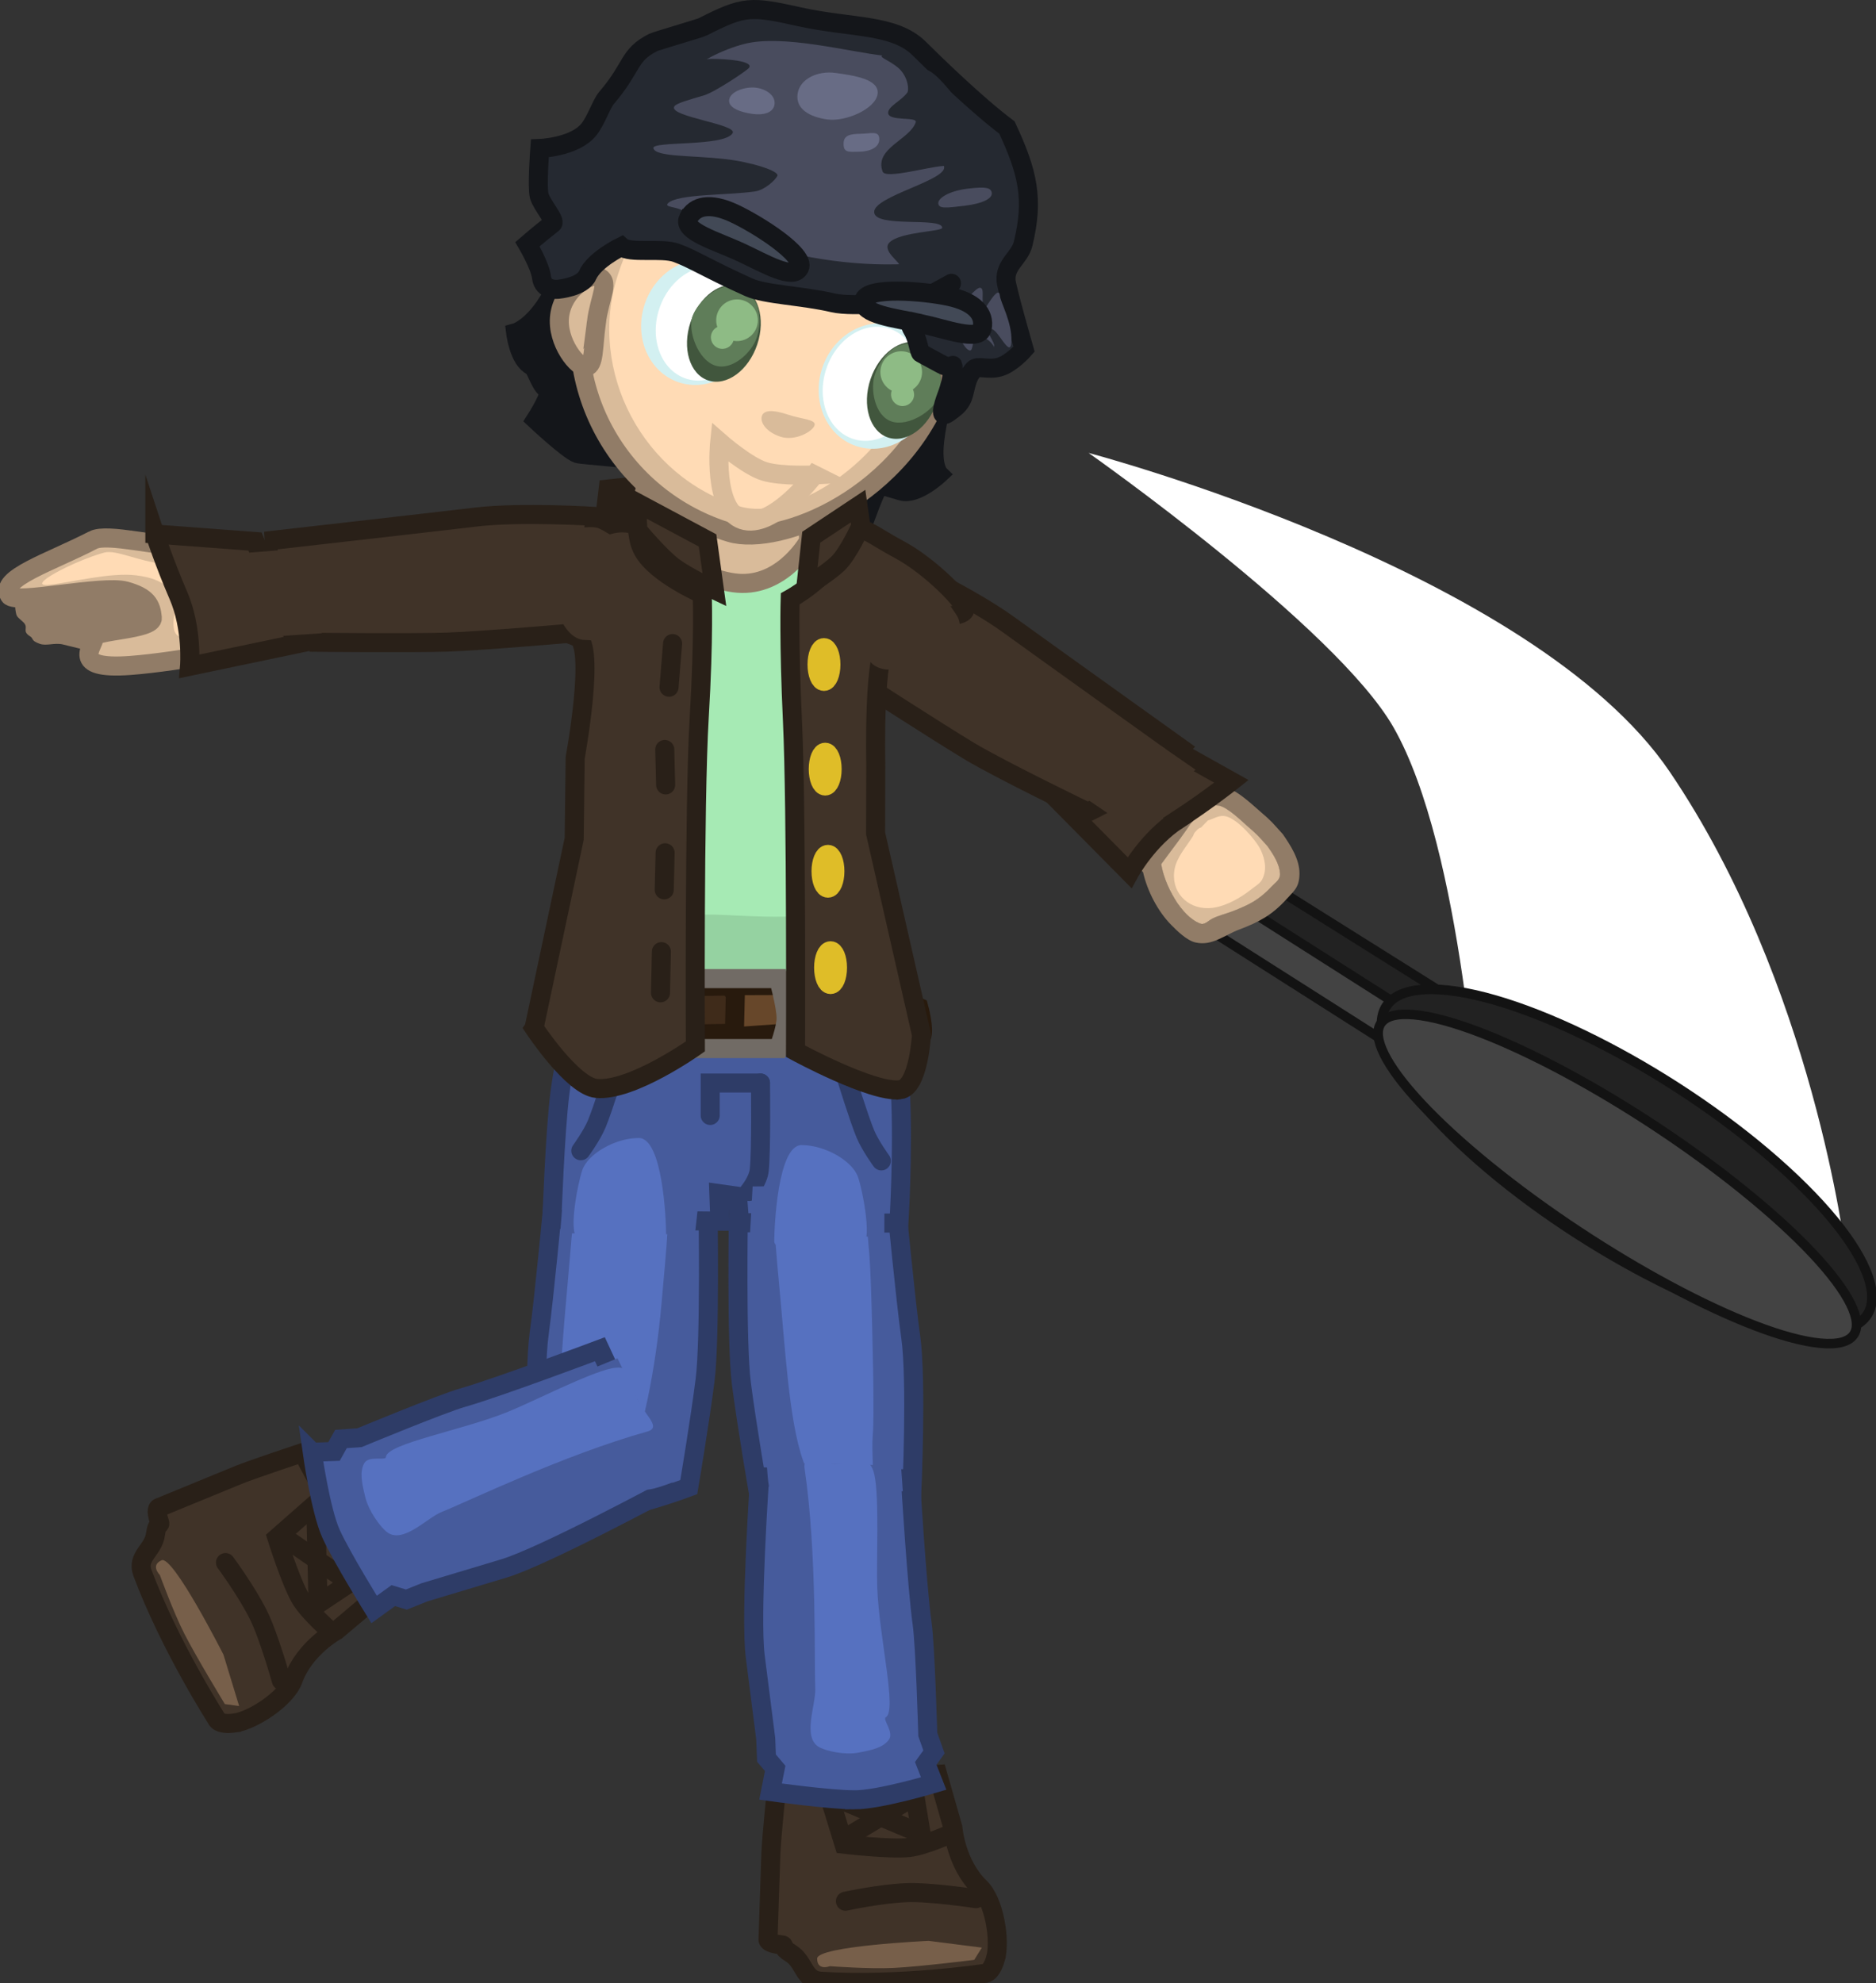 <svg version="1.1" xmlns="http://www.w3.org/2000/svg" xmlns:xlink="http://www.w3.org/1999/xlink" width="394.036" height="416.423" viewBox="0,0,394.036,416.423"><rect x="0" y="0" width="394.036" height="416.423" fill="#333333" stroke="none"/><g transform="translate(-77.397,-17.637)"><g data-paper-data="{&quot;isPaintingLayer&quot;:true}" fill-rule="nonzero" stroke-linejoin="miter" stroke-miterlimit="10" stroke-dasharray="" stroke-dashoffset="0" style="mix-blend-mode: normal"><path d="M388.046,255.75c0,0 -3.266,-59.757 -17.989,-85.433c-12.086,-21.077 -64.011,-57.567 -64.011,-57.567c0,0 93.339,24.602 122.063,66.957c30.202,44.535 36.937,101.043 36.937,101.043z" fill="#ffffff" stroke="none" stroke-width="none" stroke-linecap="butt"/><g data-paper-data="{&quot;index&quot;:null}" stroke="#131313" stroke-linecap="butt"><path d="M324.626,204.387l5.963,-9.504l49.972,31.354l-5.963,9.504z" fill="#222222" stroke-width="2"/><path d="M322.826,207.441l4.171,-6.775l49.775,31.653l-4.171,6.775z" fill="#434343" stroke-width="2"/><path d="M423.368,285.311c-13.144,-6.857 -26.706,-16.053 -37.558,-25.957c-10.852,-9.904 -16.957,-18.656 -18.055,-24.796c-1.097,-6.14 2.814,-9.667 11.994,-9.12c9.18,0.547 21.906,5.064 35.05,11.921c13.144,6.857 26.706,16.053 37.558,25.957c10.852,9.904 16.957,18.656 18.055,24.796c1.097,6.14 -2.814,9.667 -11.994,9.12c-9.18,-0.547 -21.906,-5.064 -35.05,-11.921z" fill="#222222" stroke-width="2.043"/><path d="M425.86,286.445c-12.667,-6.986 -26.189,-16.043 -37.551,-25.509c-11.361,-9.466 -18.43,-17.564 -20.673,-23.001c-2.242,-5.436 0.342,-8.211 8.286,-7.03c7.944,1.181 19.758,6.096 32.425,13.082c12.667,6.986 26.189,16.044 37.551,25.509c11.361,9.466 18.43,17.564 20.673,23c2.242,5.436 -0.342,8.211 -8.286,7.03c-7.944,-1.181 -19.758,-6.096 -32.425,-13.082z" fill="#434343" stroke-width="2"/></g><g stroke-linecap="butt"><path d="M321.345,199.108c0.644,4.184 4.082,11.005 8.259,12.463c0.835,0.291 1.637,-0.674 2.428,-1.07c1.329,-0.666 2.801,-0.999 4.19,-1.528c3.663,-1.396 5.663,-2.43 8.3,-5.257c0.731,-0.784 1.755,-1.359 1.688,-2.609c-0.114,-2.094 -1.462,-4.097 -2.61,-5.736c-1.962,-2.162 -1.924,-2.239 -4.351,-4.326c-0.997,-0.857 -4.105,-3.971 -5.941,-4.203c-3.266,-0.413 -5.132,2.853 -6.641,5.027c-1.706,2.458 -3.571,4.811 -5.322,7.24zM317.478,200.773c-1.24,-1.015 -0.415,-2.529 -0.415,-2.529l0.646,-1.154c3.748,-5.253 8.427,-15.296 16.148,-14.343c2.928,0.361 6.06,3.421 8.093,5.172c2.692,2.32 2.656,2.42 4.882,4.879c1.65,2.382 3.57,5.327 3.508,8.393c-0.057,2.796 -1.11,3.489 -2.778,5.321c-2.987,3.279 -5.716,4.756 -9.876,6.322c-3.146,1.184 -5.677,3.505 -9.171,2.72c-1.863,-0.419 -3.904,-2.467 -5.114,-3.689c-2.797,-2.824 -5.024,-7.1 -5.921,-11.092z" fill="#917c67" stroke="none" stroke-width="0.5"/><path d="M326.642,191.835c1.509,-2.174 3.401,-5.449 6.667,-5.036c1.837,0.232 4.967,3.353 5.963,4.21c2.427,2.088 2.403,2.181 4.365,4.343c1.148,1.639 2.5,3.662 2.614,5.756c0.068,1.251 -0.958,1.834 -1.689,2.618c-2.637,2.826 -4.662,3.888 -8.325,5.284c-1.389,0.529 -2.879,0.865 -4.208,1.531c-0.791,0.396 -1.601,1.36 -2.436,1.069c-4.177,-1.458 -7.644,-8.323 -8.288,-12.507c1.75,-2.428 3.632,-4.811 5.338,-7.268z" data-paper-data="{&quot;noHover&quot;:false,&quot;origItem&quot;:[&quot;Path&quot;,{&quot;applyMatrix&quot;:true,&quot;segments&quot;:[[[428.86314,405.21783],[3.11931,5.11002],[-8.21198,-2.05682]],[[399.48319,410.78005],[5.92709,-6.5704],[-1.18496,1.31357]],[[399.57321,416.08647],[-0.11695,-1.76519],[0.19655,2.96659]],[[399.14174,424.9953],[0.10118,-2.97137],[-0.26682,7.83576]],[[402.39717,444.37354],[-3.16613,-7.05293],[0.87807,1.956]],[[405.89866,449.50778],[-2.35804,-0.84448],[3.94818,1.41395]],[[418.49674,449.14368],[-3.91082,0.84561],[5.50633,-1.9405]],[[429.8464,444.47746],[-5.73025,2.85472],[2.35363,-1.17254]],[[442.20259,436.78361],[-1.85209,3.20568],[3.29346,-5.70048]],[[438.08357,420.64202],[2.83836,4.46861],[-3.20813,-5.05077]]],&quot;closed&quot;:true}]}" fill="#d9bb9a" stroke="none" stroke-width="0.5"/><path d="M328.012,193.155c0.109,-0.464 0.397,-0.814 0.646,-1.043c0.206,-0.252 0.554,-0.586 1.035,-0.732c0.468,-0.483 0.937,-0.965 1.405,-1.448c1.103,-0.317 2.164,-1.034 3.309,-0.95c1.642,0.12 3.612,1.935 4.703,3.056c0.974,1.001 2.519,2.832 3.114,4.126c0.875,1.907 1.322,4.067 0.312,6.098c-0.442,0.889 -1.409,1.406 -2.183,2.028c-2.387,1.919 -5.914,3.959 -9.069,4.056c-4.67,0.144 -8.055,-3.607 -7.172,-8.222c0.494,-2.581 2.514,-4.739 3.9,-6.969z" fill="#ffdbb5" stroke="none" stroke-width="0.5"/><path d="M324.848,189.73c-6.41,4.173 -10.208,11.149 -10.208,11.149l-16.188,-16.366l19.186,-13.08l18.409,10.29c0,0 -5.175,4.085 -11.199,8.007z" fill="#403328" stroke="#292018" stroke-width="4"/></g><g stroke-linecap="butt"><g fill="#d9bb9a" stroke="none" stroke-width="0"><path d="M326.062,178.643c2.161,1.703 -12.449,10.492 -12.922,11.092c-0.473,0.6 -2.406,-1.444 -4.568,-3.147c-2.161,-1.703 -4.878,-3.052 -4.405,-3.652c0.079,-0.1 15.118,-7.623 16.07,-7.27c2.514,0.931 4.024,1.558 5.825,2.977z"/></g><path d="M316.036,182.775c-2.927,1.859 -10.125,5.405 -10.125,5.405c0,0 -18.211,-8.8 -24.811,-12.754c-6.566,-3.934 -23.994,-15.199 -23.994,-15.199l10.178,-23.801c0,0 14.1,6.712 21.828,12.299c7.908,5.717 36.231,25.972 36.231,25.972c0,0 -5.947,5.943 -9.308,8.077z" fill="#403328" stroke="#292018" stroke-width="4"/></g><g data-paper-data="{&quot;index&quot;:null}"><path d="M286.51,428.877c-1.002,3.473 -2.396,3.177 -2.396,3.177c0,0 -17.839,2.679 -34.334,1.624c-3.639,-0.233 -3.381,-4.07 -6.273,-5.839c-2.283,-1.396 -1.049,-1.727 -1.949,-1.805c-2.99,-0.258 -2.845,-1.076 -2.845,-1.076c0,0 0.529,-16.442 0.602,-18.194c0.14,-3.352 1.242,-14.117 1.242,-14.117l33.792,-2.395l3.193,11.175c0,0 0.576,7.638 5.695,12.573c3.086,2.976 4.307,11.289 3.273,14.876z" fill="#403328" stroke="#292018" stroke-width="4" stroke-linecap="butt"/><path d="M272.444,425.203l11.182,1.422l-1.603,2.57c0,0 -11.296,1.419 -17.011,1.7c-5.014,0.247 -13.322,-0.37 -13.322,-0.37c0,0 -2.661,1.049 -2.661,-1.596c0,-2.645 23.415,-3.725 23.415,-3.725z" fill="#775f4a" stroke="none" stroke-width="0" stroke-linecap="butt"/><path d="M254.975,416.881c0,0 7.214,-1.564 12.775,-1.796c5.029,-0.21 14.632,1.264 14.632,1.264" fill="none" stroke="#292018" stroke-width="4" stroke-linecap="round"/><path d="M277.543,402.512c0,0 -5.882,2.744 -9.267,3.098c-4.103,0.429 -13.616,-0.704 -13.616,-0.704l-3.193,-10.377l17.029,7.184" fill="none" stroke="#292018" stroke-width="4" stroke-linecap="round"/><path d="M255.458,403.311l14.102,-8.515l1.33,7.982" fill="none" stroke="#292018" stroke-width="4" stroke-linecap="round"/></g><g data-paper-data="{&quot;index&quot;:null}"><path d="M126.754,379.447c-3.578,0.511 -3.88,-0.882 -3.88,-0.882c0,0 -9.761,-15.17 -15.565,-30.646c-1.281,-3.414 2.325,-4.753 2.752,-8.117c0.337,-2.654 1.145,-1.665 0.847,-2.517c-0.991,-2.833 -0.185,-3.036 -0.185,-3.036c0,0 15.212,-6.263 16.839,-6.914c3.114,-1.248 13.384,-4.658 13.384,-4.658l16.046,29.836l-8.882,7.496c0,0 -6.729,3.659 -9.131,10.351c-1.448,4.035 -8.529,8.559 -12.225,9.087z" fill="#403328" stroke="#292018" stroke-width="4" stroke-linecap="butt"/><path d="M124.335,365.111l3.29,10.781l-3.001,-0.408c0,0 -5.928,-9.72 -8.529,-14.817c-2.282,-4.472 -5.128,-12.302 -5.128,-12.302c0,0 -2.048,-1.996 0.365,-3.082c2.412,-1.085 13.002,19.826 13.002,19.826z" fill="#775f4a" stroke="none" stroke-width="0" stroke-linecap="butt"/><path d="M124.758,345.766c0,0 4.386,5.937 6.878,10.914c2.254,4.5 4.849,13.863 4.849,13.863" fill="none" stroke="#292018" stroke-width="4" stroke-linecap="round"/><path d="M147.12,360.454c0,0 -4.915,-4.239 -6.627,-7.181c-2.075,-3.566 -4.944,-12.706 -4.944,-12.706l8.154,-7.169l0.433,18.478" fill="none" stroke="#292018" stroke-width="4" stroke-linecap="round"/><path d="M137.332,340.64l13.55,9.369l-6.734,4.488" fill="none" stroke="#292018" stroke-width="4" stroke-linecap="round"/></g><path d="M191.014,83.15c4.004,-5.071 11.666,-22.056 11.666,-22.056l76.683,24.405c0,0 -5.347,19.003 -5.76,25.923c-0.269,4.51 1.029,5.788 1.029,5.788c0,0 -4.772,4.457 -7.877,3.552c-0.994,-0.29 -3.118,-0.923 -4.54,-1.29c-0.567,-0.147 -3.608,8.439 -3.608,8.439c0,0 -4.875,2.417 -8.192,1.506c-1.376,-0.378 -5.722,-2.49 -7.19,-2.848c-1.654,-0.404 -5.417,0.046 -8.207,0.148c-4.51,0.165 -9.915,-1.932 -9.915,-1.932c0,0 -4.091,-2.99 -6.912,-5.571c-2.331,-2.133 -3.215,-3.836 -5.351,-4.681c-1.431,-0.566 -13.338,-1.359 -14.142,-1.639c-1.957,-0.679 -8.802,-7.098 -8.802,-7.098c0,0 3.77,-5.876 2.588,-6.336c-1.578,-0.614 -2.465,-4.56 -3.349,-4.958c-2.733,-1.23 -3.429,-6.983 -3.429,-6.983c0,0 2.355,-0.631 5.307,-4.37z" data-paper-data="{&quot;index&quot;:null}" fill="#14161a" stroke="#14161a" stroke-width="4" stroke-linecap="butt"/><path d="M200.309,190.605c0,0 2.702,-32.952 0.454,-37.254c-0.399,-0.764 -4.259,-7.031 -10.264,-8.69c-4.57,-1.263 -11.996,2.436 -10.647,-0.148c3.12,-5.978 12.084,-9.192 17.224,-10.432c10.46,-2.523 23.341,-10.05 32.449,-10.05c9.956,0 21.082,4.462 34.418,9.234c12.958,4.637 9.301,13.463 9.301,13.463c0,0 -11.702,7.594 -12.141,8.326c-2.127,3.542 -2.947,33.953 -2.947,33.953l7.177,37.258c0,0 -12.963,10.261 -36.501,9.687c-21.934,-0.534 -36.293,-8.258 -36.293,-8.258z" data-paper-data="{&quot;index&quot;:null}" fill="#95d2a1" stroke="#67916f" stroke-width="4" stroke-linecap="butt"/><path d="M249.266,166.297c0,1.438 -1.175,8.836 -0.688,12.374c1.675,12.169 6.674,28.172 4.648,29.505c-4.978,3.273 -21.652,1.47 -26.67,1.518c-4.07,0.039 -18.6,0.348 -22.779,-3.438c-3.243,-2.938 2.095,-14.915 3.906,-27.587c0.523,-3.659 -0.769,-10.62 -0.769,-13.433c0,-3.033 -4.37,-16.643 -5.861,-19.741c-0.546,-1.134 -4.522,1.008 -6.311,0.251c-1.551,-0.656 -0.97,-4.188 -1.07,-5.366c-0.196,-2.306 4.139,-5.462 8.707,-6.958c4.568,-1.496 19.203,-4.37 25.892,-4.37c6.89,0 20.77,1.866 26.623,4.617c1.104,0.519 8.284,3.117 7.436,5.983c-0.612,2.07 -0.476,6.025 -2.579,6.713c-2.314,0.757 -6.862,-1.819 -7.071,-0.836c-1.002,4.713 -3.414,17.742 -3.414,20.769z" data-paper-data="{&quot;index&quot;:null}" fill="#a6eab4" stroke="none" stroke-width="0" stroke-linecap="butt"/><g data-paper-data="{&quot;index&quot;:null}" stroke-linecap="butt"><path d="M204.102,129.1l1.04,-8.784c0,0 13.673,-1.567 24.4,-1.462c10.727,0.105 27.943,2.721 27.943,2.721v5.588z" fill="#292018" stroke="#292018" stroke-width="4"/><g><path d="M213.54,117.527l33.301,0.242l0.406,13.469c0,0 -5.008,9.022 -13.992,8.917c-8.699,-0.101 -22.599,-9.827 -22.599,-9.827z" fill="#d9bb9a" stroke="#917c67" stroke-width="4"/><path d="M240.717,127.396c0,1.234 -2.208,3.087 -4.932,3.087c-2.724,0 -4.932,-1.852 -4.932,-3.087c0,-1.234 2.208,-1.384 4.932,-1.384c2.724,0 4.932,0.149 4.932,1.384z" fill="#ffdbb5" stroke="none" stroke-width="0"/></g></g><g data-paper-data="{&quot;index&quot;:null}" stroke-linecap="butt"><g fill="#465b9c"><path d="M190.654,297.617c1.055,-7.592 2.918,-27.521 2.918,-27.521l32.537,1.273c0,0 0.463,27.528 -0.609,36.024c-1.128,8.939 -3.436,22.537 -3.436,22.537c0,0 -11.707,4.402 -16.983,4.419c-5.044,0.016 -14.637,-3.705 -14.637,-3.705c0,0 -1.057,-23.902 0.211,-33.025z" stroke="#2e3c67" stroke-width="4"/><path d="M195.137,272.701l0.175,-4.589l24.129,0.901l-0.175,4.589z" stroke="none" stroke-width="0"/></g><path d="M197.168,280.856c1.109,-14.222 3.201,-26.103 9.269,-26.022c14.029,0.187 11.929,13.355 9.913,36.433c-1.198,13.712 -4.162,28.959 -7.795,35.456c-1.816,3.246 -5.228,4.345 -6.99,4.345c-2.589,0 -5.295,-0.964 -6.525,-3.43c-0.742,-1.487 0.764,-5.384 0.465,-9.15c-0.218,-2.749 -0.324,-6.245 -0.324,-10.688c0,-6.156 1.517,-20.895 1.988,-26.944z" fill="#5671c0" stroke="none" stroke-width="0"/></g><g data-paper-data="{&quot;index&quot;:null}" stroke-linecap="butt"><g fill="#465b9c"><path d="M142.98,322.606l4.575,-0.168l1.46,-2.622l3.886,-0.272c0,0 17.213,-7.142 21.704,-8.418c7.381,-2.098 28.797,-10.158 28.797,-10.158l13.811,29.704c0,0 -25.786,13.885 -33.998,16.337c-3.421,1.022 -16.657,5.002 -16.657,5.002l-3.811,1.53l-2.742,-0.837l-4.033,2.914c0,0 -6.756,-10.847 -9.057,-15.921c-2.199,-4.85 -3.936,-17.092 -3.936,-17.092z" stroke="#2e3c67" stroke-width="4"/><path d="M202.1,304.915l4.997,-2.045l12.44,25.732c0,0 -4.963,1.975 -6.249,1.829c-0.497,-0.056 -3.162,-5.968 -3.162,-5.968z" stroke="none" stroke-width="0"/></g><path d="M205.895,304.973c4.293,-0.876 3.567,2.058 4.892,4.786c0.757,4.337 6.16,7.489 2.538,8.501c-17.461,4.881 -37.565,14.636 -43.156,16.878c-3.152,1.264 -8.223,6.926 -11.604,4.145c-1.314,-1.081 -3.706,-4.255 -4.45,-7.272c-0.782,-3.173 -1.166,-5.268 -0.246,-7.049c0.92,-1.782 4.525,-0.476 4.589,-1.362c0.202,-2.825 15.737,-5.522 25.47,-9.424c5.181,-2.077 17.08,-8.205 21.968,-9.203z" fill="#5671c0" stroke="none" stroke-width="0"/></g><path d="M201.282,73.088c8.025,-25.205 27.808,-34.708 49.92,-27.667c22.112,7.041 32.758,26.232 24.733,51.437c-8.025,25.205 -35.003,35.646 -45.148,32.634c-23.297,-6.917 -37.529,-31.199 -29.504,-56.403z" data-paper-data="{&quot;index&quot;:null}" fill="#d9bb9a" stroke="#917c67" stroke-width="4" stroke-linecap="butt"/><path d="M270,95.527c-6.42,20.164 -27.098,31.673 -37.326,28.416c-20.153,-6.09 -31.972,-28.273 -25.552,-48.437c6.42,-20.164 22.267,-30.329 42.637,-23.843c20.116,6.405 26.661,23.7 20.241,43.864z" fill="#ffdbb5" stroke="none" stroke-width="0" stroke-linecap="butt"/><path d="M248.479,106.985c-0.43,1.282 -4.12,3.376 -7.185,2.348c-3.065,-1.027 -4.294,-3.068 -3.865,-4.349c0.43,-1.282 2.355,-1.32 5.421,-0.293c3.065,1.027 6.059,1.012 5.63,2.294z" fill="#d9bb9a" stroke="none" stroke-width="0" stroke-linecap="butt"/><path d="M248.47,117.372c0,0 -6.943,0.349 -10.503,-0.735c-3.648,-1.111 -9.411,-6.164 -9.411,-6.164c0,0 -1.507,14.15 4.763,16.322c6.27,2.172 15.15,-9.423 15.15,-9.423z" fill="none" stroke="#d9bb9a" stroke-width="4" stroke-linecap="round"/><g data-paper-data="{&quot;index&quot;:null}" stroke-linecap="butt"><g fill="#465b9c"><path d="M236.623,330.695c0,0 -2.356,-13.598 -3.507,-22.537c-1.094,-8.495 -0.622,-36.024 -0.622,-36.024l33.213,-1.273c0,0 1.901,19.93 2.978,27.521c1.295,9.123 0.215,33.025 0.215,33.025c0,0 -9.793,3.721 -14.941,3.705z" stroke="#2e3c67" stroke-width="4"/><path d="M239.478,274.367l-0.179,-4.589l24.63,-0.901l0.179,4.589z" stroke="none" stroke-width="0"/></g><path d="M260.836,308.363c0,4.444 0.094,7.939 -0.129,10.688c-0.305,3.766 0.424,8.067 -0.333,9.554c-1.256,2.466 -1.193,3.026 -3.836,3.026c-1.799,0 -7.299,-1.099 -9.153,-4.345c-3.709,-6.497 -4.717,-21.744 -5.939,-35.456c-2.058,-23.078 -4.201,-36.246 10.119,-36.433c6.193,-0.081 7.32,11.8 8.452,26.022c0.482,6.049 0.819,26.944 0.819,26.944z" fill="#5671c0" stroke="none" stroke-width="0"/></g><g data-paper-data="{&quot;index&quot;:null}" stroke-linecap="butt"><g fill="#465b9c"><path d="M256.874,395.591c-5.386,-0.017 -17.63,-1.729 -17.63,-1.729l0.97,-4.873l-1.825,-2.157l-0.162,-4.103c0,0 -1.74,-13.704 -2.196,-17.243c-1.094,-8.495 0.922,-37.707 0.922,-37.707l31.669,0.411c0,0 1.386,22.838 2.464,30.43c0.656,4.62 1.185,23.248 1.185,23.248l1.301,3.655l-1.733,2.407l1.667,4.241c0,0 -11.483,3.437 -16.632,3.421z" stroke="#2e3c67" stroke-width="4"/><path d="M245.824,331.696c0,0 -6.269,-0.005 -6.516,-0.435c-0.639,-1.113 -0.866,-6.45 -0.866,-6.45l28.202,0.588l0.381,5.396z" stroke="none" stroke-width="0"/></g><path d="M261.66,351.166c0.419,10.477 4.202,25.751 1.791,27.094c-0.757,0.422 1.825,3.174 0.619,4.744c-1.206,1.57 -3.206,2.079 -6.313,2.667c-2.955,0.559 -6.703,-0.32 -8.177,-1.075c-3.793,-1.942 -0.812,-8.89 -0.948,-12.283c-0.241,-6.018 0.387,-28.355 -2.234,-46.281c-0.544,-3.718 4.378,-0.083 8.503,-1.172c2.931,0.089 5.23,-1.777 6.16,2.498c1.059,4.866 0.375,18.232 0.598,23.809z" fill="#5671c0" stroke="none" stroke-width="0"/></g><g data-paper-data="{&quot;index&quot;:null}"><g><g><path d="M193.321,273.694c0,0 0.636,-18.319 1.681,-26.508c1.041,-8.158 4.065,-19.79 4.065,-19.79l63.972,0.426c0,0 3.173,13.025 3.498,19.549c0.604,12.106 -0.33,27.104 -0.33,27.104l-33.466,-0.072l-0.432,-5.563l-3.921,-0.554l0.213,5.785z" fill="#465b9c" stroke="#2e3c67" stroke-width="4" stroke-linecap="butt"/><path d="M237.131,245.063c0,0 0.175,14.154 -0.258,18.276c-0.234,2.225 -2.134,4.501 -2.134,4.501" fill="none" stroke="#2e3c67" stroke-width="4" stroke-linecap="round"/><path d="M226.569,251.875v-6.812h10.562" fill="none" stroke="#2e3c67" stroke-width="4" stroke-linecap="round"/><path d="M206.911,241.271c0,0 -2.79,9.071 -4.166,12.368c-1.026,2.459 -3.353,5.647 -3.353,5.647" fill="none" stroke="#2e3c67" stroke-width="4" stroke-linecap="round"/><path d="M262.513,261.415c0,0 -2.327,-3.188 -3.353,-5.647c-1.376,-3.297 -4.166,-12.368 -4.166,-12.368" data-paper-data="{&quot;index&quot;:null}" fill="none" stroke="#2e3c67" stroke-width="4" stroke-linecap="round"/><path d="M195.055,276.603l0.848,-10.623l28.634,0.273l-1.18,10.623z" fill="#465b9c" stroke="none" stroke-width="0" stroke-linecap="butt"/><path d="M234.893,277.409l0.587,-10.623l27.709,-0.273l-0.053,10.8z" data-paper-data="{&quot;index&quot;:null}" fill="#465b9c" stroke="none" stroke-width="0" stroke-linecap="butt"/></g><g stroke="#281a0d" stroke-width="4" stroke-linecap="butt"><path d="M195.28,233.781c0,0 -0.256,-3.997 0.03,-5.663c0.31,-1.8 2.162,-3.916 2.162,-3.916l9.765,-0.355c0,0 3.189,3.808 3.189,5.464c0,1.656 -3.189,4.47 -3.189,4.47z" fill="#3f2b1a"/><path d="M206.44,234.633l1.794,-10.218l10.164,0.071c0,0 3.189,3.808 3.189,5.464c0,1.656 -3.189,4.47 -3.189,4.47z" fill="#67472a"/><path d="M218.597,234.846l1.594,-10.005l10.363,-0.142c0,0 3.189,3.808 3.189,5.464c0,1.656 -3.189,4.47 -3.189,4.47z" fill="#3f2b1a"/><path d="M231.629,235.347l0.263,-10.724l11.21,-0.042c0,0 3.361,3.635 3.438,5.288c0.077,1.654 -2.978,4.633 -2.978,4.633z" fill="#67472a"/><path d="M243.781,234.917l0.861,-10.298l10.612,-0.467c0,0 3.361,3.635 3.438,5.288c0.077,1.654 -2.978,4.633 -2.978,4.633z" fill="#3f2b1a"/><path d="M255.942,234.708l0.591,-10.085l8.428,-0.68c0,0 2.642,3.635 2.703,5.288c0.06,1.654 -2.341,4.633 -2.341,4.633z" fill="#67472a"/></g><path d="M200.378,235.344l1.165,-12.77l5.778,-0.148l0.629,12.77z" fill="#465b9c" stroke="#2e3c67" stroke-width="4" stroke-linecap="butt"/><g fill="#67472a" stroke="#281a0d" stroke-width="4" stroke-linecap="butt"><path d="M255.451,233.573l5.455,-8.648l9.475,4.238c0,0 1.273,4.658 0.584,6.14c-0.688,1.483 -4.715,2.756 -4.715,2.756z"/></g><path d="M223.38,237.826c0,0 -1.196,-4.985 -1.196,-7.45c0,-2.43 1.196,-7.237 1.196,-7.237h17.537c0,0 1.594,5.716 1.594,8.302c0,2.268 -1.594,6.386 -1.594,6.386z" fill="none" stroke="#716b65" stroke-width="4" stroke-linecap="butt"/><path d="M254.385,235.409l0.629,-12.77l5.778,0.148l1.165,12.77z" data-paper-data="{&quot;index&quot;:null}" fill="#465b9c" stroke="#2e3c67" stroke-width="4" stroke-linecap="butt"/></g><path d="M217.307,276.83c0,3.037 -13.186,0.887 -18.185,0.887c-2.674,0 -0.396,-11.516 0.581,-14.368c1.163,-3.392 6.876,-6.741 11.874,-6.741c4.999,0 5.73,17.185 5.73,20.222z" fill="#5671c0" stroke="none" stroke-width="0" stroke-linecap="butt"/><path d="M240.023,278.322c0,-3.037 0.731,-20.222 5.73,-20.222c4.999,0 10.712,3.349 11.874,6.741c0.977,2.852 3.255,14.368 0.581,14.368c-4.999,0 -18.185,2.15 -18.185,-0.887z" data-paper-data="{&quot;index&quot;:null}" fill="#5671c0" stroke="none" stroke-width="0" stroke-linecap="butt"/></g><g data-paper-data="{&quot;index&quot;:null}" stroke="none" stroke-width="0" stroke-linecap="butt"><path d="M272.834,102.506c-2.335,6.967 -9.315,10.909 -15.591,8.806c-6.275,-2.103 -9.47,-9.456 -7.135,-16.423c2.335,-6.967 9.315,-10.909 15.591,-8.806c6.275,2.103 9.47,9.456 7.135,16.423z" fill="#d3f0f1"/><path d="M264.265,86.674c5.209,1.746 7.697,8.334 5.558,14.716c-2.139,6.382 -8.095,10.14 -13.304,8.394c-5.209,-1.746 -7.697,-8.334 -5.558,-14.716c2.139,-6.382 8.095,-10.14 13.304,-8.394z" fill="#ffffff"/></g><g data-paper-data="{&quot;index&quot;:null}" stroke="none" stroke-width="0" stroke-linecap="butt"><g data-paper-data="{&quot;index&quot;:null}"><path d="M274.241,101.98c-1.829,5.458 -6.449,8.831 -10.317,7.534c-3.869,-1.297 -5.522,-6.772 -3.693,-12.23c1.829,-5.458 6.448,-8.831 10.317,-7.534c3.869,1.297 5.522,6.772 3.693,12.23z" fill="#41563d"/><path d="M264.661,106.147c-3.577,-1.199 -4.516,-6.852 -3.506,-9.866c1.01,-3.014 4.131,-7.967 9.823,-6.059c3.577,1.199 4.669,7.564 3.659,10.578c-1.01,3.014 -6.399,6.546 -9.976,5.347z" fill="#5f7d59"/></g><path d="M262.538,94.383c0.768,-2.292 3.249,-3.527 5.541,-2.759c2.292,0.768 3.527,3.249 2.759,5.541c-0.768,2.292 -3.249,3.527 -5.541,2.759c-2.292,-0.768 -3.527,-3.249 -2.759,-5.541z" fill="#8ebb85"/><path d="M264.678,99.717c0.425,-1.268 1.797,-1.951 3.065,-1.526c1.268,0.425 1.951,1.797 1.526,3.065c-0.425,1.268 -1.797,1.951 -3.065,1.526c-1.268,-0.425 -1.951,-1.797 -1.526,-3.065z" fill="#8ebb85"/></g><g data-paper-data="{&quot;index&quot;:null}" stroke="none" stroke-width="0" stroke-linecap="butt"><path d="M228.407,72.686c6.275,2.103 9.47,9.456 7.135,16.423c-2.335,6.967 -9.315,10.909 -15.591,8.806c-6.275,-2.103 -9.47,-9.456 -7.135,-16.423c2.335,-6.967 9.315,-10.909 15.591,-8.806z" fill="#d3f0f1"/><path d="M234.754,88.737c-2.139,6.382 -8.095,10.14 -13.304,8.394c-5.209,-1.746 -7.697,-8.334 -5.558,-14.716c2.139,-6.382 8.095,-10.14 13.304,-8.394c5.209,1.746 7.697,8.334 5.558,14.716z" fill="#ffffff"/></g><g data-paper-data="{&quot;index&quot;:null}" stroke="none" stroke-width="0" stroke-linecap="butt"><g data-paper-data="{&quot;index&quot;:null}"><path d="M232.753,77.755c3.869,1.297 5.522,6.772 3.693,12.23c-1.829,5.458 -6.448,8.831 -10.317,7.534c-3.869,-1.297 -5.522,-6.772 -3.693,-12.23c1.829,-5.458 6.449,-8.831 10.317,-7.534z" fill="#41563d"/><path d="M222.831,84.109c1.01,-3.014 5.717,-7.435 9.294,-6.236c5.692,1.908 5.198,7.741 4.188,10.755c-1.01,3.014 -5.166,6.959 -8.743,5.76c-3.577,-1.199 -5.749,-7.265 -4.739,-10.279z" fill="#5f7d59"/></g><path d="M230.813,89.039c-2.292,-0.768 -3.527,-3.249 -2.759,-5.541c0.768,-2.292 3.249,-3.527 5.541,-2.759c2.292,0.768 3.527,3.249 2.759,5.541c-0.768,2.292 -3.249,3.527 -5.541,2.759z" fill="#8ebb85"/><path d="M228.366,90.772c-1.268,-0.425 -1.951,-1.797 -1.526,-3.065c0.425,-1.268 1.797,-1.951 3.065,-1.526c1.268,0.425 1.951,1.797 1.526,3.065c-0.425,1.268 -1.797,1.951 -3.065,1.526z" fill="#8ebb85"/></g><g data-paper-data="{&quot;index&quot;:null}" stroke-linecap="butt"><g data-paper-data="{&quot;index&quot;:null}" fill="#403328"><g><path d="M266.427,246.484c-5.793,0.687 -21.94,-8.093 -21.94,-8.093c0,0 0.215,-51.021 -0.636,-69.198c-0.789,-16.843 -0.485,-25.793 -0.485,-25.793c0,0 7.56,-4.171 9.698,-9.149c1.3,-3.027 0.368,-5.3 1.94,-5.634c3.717,-0.791 5.395,1.293 11.234,4.406c5.84,3.113 12.273,9.422 13.663,11.906c1.39,2.484 -5.838,2.073 -5.838,2.073c0,0 -6.068,3.44 -10.132,5.402c-3.157,1.524 -2.584,25.615 -2.584,25.615l-0.042,14.607l9.642,42.307c0,0 -0.588,11.086 -4.52,11.552z" stroke="#292018" stroke-width="4"/><path d="M276.243,143.896c0,0 1.99,2.55 2.428,3.567c0.413,0.96 0.487,3.014 0.487,3.014c0,0 -12.446,7.011 -14.557,7.714c-0.698,0.232 -4.627,-0.062 -5.132,-3.261c-0.504,-3.199 1.869,-6.297 1.869,-6.297z" stroke="none" stroke-width="NaN"/></g><path d="M253.349,136.029c-2.195,2.084 -6.678,4.796 -6.678,4.796l1.121,-10.377l9.824,-6.53l0.592,4.159c0,0 -2.573,5.782 -4.859,7.952z" stroke="#292018" stroke-width="4"/></g><path d="M251.922,157.182c0,1.958 -0.653,3.546 -1.458,3.546c-0.805,0 -1.458,-1.588 -1.458,-3.546c0,-1.958 0.653,-3.546 1.458,-3.546c0.805,0 1.458,1.588 1.458,3.546z" fill="#dfbd28" stroke="#dfbd28" stroke-width="4"/><path d="M252.178,179.149c0,1.958 -0.653,3.546 -1.458,3.546c-0.805,0 -1.458,-1.588 -1.458,-3.546c0,-1.958 0.653,-3.546 1.458,-3.546c0.805,0 1.458,1.588 1.458,3.546z" fill="#dfbd28" stroke="#dfbd28" stroke-width="4"/><path d="M252.761,200.598c0,1.958 -0.653,3.546 -1.458,3.546c-0.805,0 -1.458,-1.588 -1.458,-3.546c0,-1.958 0.653,-3.546 1.458,-3.546c0.805,0 1.458,1.588 1.458,3.546z" fill="#dfbd28" stroke="#dfbd28" stroke-width="4"/><path d="M253.307,220.835c0,1.958 -0.653,3.546 -1.458,3.546c-0.805,0 -1.458,-1.588 -1.458,-3.546c0,-1.958 0.653,-3.546 1.458,-3.546c0.805,0 1.458,1.588 1.458,3.546z" fill="#dfbd28" stroke="#dfbd28" stroke-width="4"/></g><g data-paper-data="{&quot;index&quot;:null}" stroke="#292018" stroke-width="4"><path d="M189.573,233.515l8.427,-39.724l0.207,-17.028c0,0 4.392,-23.849 0.35,-25.373c-5.204,-1.962 -12.973,-5.402 -12.973,-5.402c0,0 -9.256,0.411 -7.476,-2.073c1.78,-2.484 10.018,-8.793 17.495,-11.906c7.477,-3.113 9.625,-5.196 14.385,-4.406c2.013,0.334 0.819,2.607 2.484,5.634c2.738,4.978 12.417,9.149 12.417,9.149c0,0 0.389,8.949 -0.621,25.793c-1.09,18.178 -0.815,69.199 -0.815,69.199c0,0 -13.358,9.507 -20.776,8.82c-5.035,-0.467 -13.104,-12.682 -13.104,-12.682z" fill="#403328" stroke-linecap="butt"/><path d="M211.372,129.001l-0.287,-5.854l14.93,7.982l1.436,10.377c0,0 -5.74,-2.712 -8.551,-4.796c-2.927,-2.17 -7.528,-7.71 -7.528,-7.71z" fill="#403328" stroke-linecap="butt"/><path d="M217.921,161.951l0.747,-9.167" fill="none" stroke-linecap="round"/><path d="M217.211,182.465l-0.187,-7.438" fill="none" stroke-linecap="round"/><path d="M216.913,204.501l0.187,-7.784" fill="none" stroke-linecap="round"/><path d="M216.129,226.122l0.187,-8.648" fill="none" stroke-linecap="round"/></g><path d="M202.652,85.368c-0.709,5.566 -0.421,8.879 -2.098,9.315c-1.677,0.436 -6.314,-5.183 -5.604,-10.75c0.709,-5.566 6.111,-8.694 7.788,-8.259c3.054,0.791 0.623,4.128 -0.086,9.694z" data-paper-data="{&quot;index&quot;:null}" fill="#d9bb9a" stroke="#917c67" stroke-width="4" stroke-linecap="butt"/><g data-paper-data="{&quot;index&quot;:null}"><g><path d="M200.793,75.439c-1.104,2.501 -6.156,2.944 -6.156,2.944c0,0 -3.185,0.407 -3.505,-2.508c-0.26,-2.374 -2.95,-6.955 -2.95,-6.955c0,0 2.377,-2.064 5.274,-4.334c0.749,-0.587 -2.289,-3.953 -2.796,-5.794c-0.507,-1.841 0.122,-9.978 0.122,-9.978c0,0 7.401,-0.262 10.364,-4.065c1.47,-1.887 2.615,-5.344 3.619,-6.518c5.72,-6.688 4.493,-8.984 9.86,-11.689c0.561,-0.283 9.825,-2.988 10.327,-3.244c8.756,-4.464 10.048,-4.423 20.368,-2.138c10.913,2.416 19.872,1.445 25.15,6.674c3.446,3.414 12.091,11.83 18.426,16.581c4.416,9.457 5.675,15.005 3.403,24.387c-0.729,3.01 -3.811,4.273 -3.592,7.731c0.099,1.569 3.787,14.433 3.787,14.433c0,0 -2.651,3.047 -5.158,3.752c-2.483,0.699 -4.584,-0.421 -5.441,0.509c-1.869,2.028 -1.635,4.805 -2.574,6.445c-0.683,1.193 -1.447,1.701 -2.697,2.614c-2.11,1.542 -1.126,-1.595 -0.359,-3.628c1.433,-3.799 1.418,-6.844 1.22,-6.224c-1.741,0.269 -0.513,0.642 -6.671,-2.653c-0.343,-0.183 -0.707,-3.286 -1.752,-4.881c-1.045,-1.595 -0.872,-6.039 -0.872,-6.039c0,0 -11.404,1.405 -15.823,0.367c-6.375,-1.497 -14.217,-1.705 -17.635,-3.238c-8.354,-3.747 -11.877,-6.036 -15.276,-7.254c-3.164,-1.133 -9.825,0.234 -11.541,-1.324c0,0 -5.674,2.742 -7.123,6.025z" fill="#252931" stroke="#14161a" stroke-width="4" stroke-linecap="butt"/><path d="M270.373,72.914c-25.471,2.006 -45.662,-8.523 -64.232,-12.651c-3.844,-0.855 -4.063,-4.29 -4.063,-4.29c0,0 8.512,-4.967 11.669,-14.386c1.519,-4.533 10.324,-12.233 20.003,-14.727c8.046,-2.073 22.04,1.68 29.249,2.471c4.669,0.513 3.361,3.959 7.304,5.281c11.193,3.751 7.938,10.315 9.231,18.661c0.941,6.074 -5.519,19.355 -9.159,19.641z" fill="#494c5e" stroke="none" stroke-width="0" stroke-linecap="butt"/><path d="M269.739,43.322c0.428,-1.278 -5.768,-0.104 -5.792,-1.993c-0.017,-1.386 2.854,-2.577 4.03,-4.27c0.338,-0.487 0.232,-2.819 -1.384,-4.659c-1.345,-1.532 -4.252,-2.62 -4.029,-2.973c0.909,-1.431 8.732,2.63 9.616,2.927c3.511,1.177 13.031,15.043 11.817,18.665c-0.074,0.22 -1.518,20.032 -9.716,25.88c-1.184,0.845 -8.259,-1.515 -8,-3.612c0.081,-0.659 -3.741,-3.081 -2.049,-4.744c2.306,-2.265 11.1,-2.26 11.07,-3.08c-0.087,-2.341 -14.183,0.116 -14.295,-3.283c-0.112,-3.399 15.898,-6.8 14.639,-9.702c-3.319,0.184 -12.256,2.808 -12.857,1.199c-1.822,-4.876 5.736,-6.732 6.95,-10.355z" fill="#252931" stroke="none" stroke-width="0" stroke-linecap="butt"/><path d="M217.735,60.289c-0.976,0.929 1.708,0.654 3.318,1.707c1.61,1.053 7.37,3.617 5.539,4.565c-0.965,0.5 -10.214,-3.585 -11.012,-3.129c-1.472,0.841 -4.281,1.069 -4.925,0.394c-1.548,-1.625 -10.843,-1.401 -10.618,-6.744c0.146,-3.471 7.593,-7.578 8.682,-8.616c0.168,-0.16 7.137,-17.073 17.117,-18.412c1.441,-0.193 10.102,0.089 8.893,1.823c-0.38,0.545 -7.176,5.1 -9.449,5.779c-3.097,0.925 -5.928,1.653 -6.284,2.392c-1.017,2.111 13.37,3.697 12.286,5.543c-1.722,2.933 -17.162,1.578 -16.648,3.198c0.585,1.846 7.993,1.442 15.146,2.264c5.54,0.636 11.384,2.521 10.898,3.516c-0.451,0.924 -2.685,2.979 -4.702,3.268c-5.868,0.839 -16.182,0.493 -18.241,2.455z" fill="#252931" stroke="none" stroke-width="0" stroke-linecap="butt"/><path d="M277.243,77.133c0,0 -7.061,3.976 -8.095,4.056c-2.068,0.161 -6.077,-0.253 -6.077,-0.253" fill="none" stroke="#14161a" stroke-width="4" stroke-linecap="round"/><path d="M244.922,37.359c0.437,-3.144 4.195,-4.929 7.979,-4.404c3.784,0.526 9.262,1.284 8.825,4.428c-0.437,3.144 -6.754,5.868 -10.539,5.342c-3.784,-0.526 -6.702,-2.222 -6.265,-5.366z" fill="#686c85" stroke="none" stroke-width="0" stroke-linecap="butt"/><path d="M230.551,38.597c0.252,-1.815 3.507,-2.837 5.692,-2.533c2.185,0.304 4.089,1.685 3.837,3.5c-0.252,1.815 -2.429,2.3 -4.614,1.996c-2.185,-0.304 -5.167,-1.148 -4.915,-2.964z" fill="#686c85" stroke="none" stroke-width="0" stroke-linecap="butt"/><path d="M254.581,47.886c-0.025,-1.833 1.315,-2.12 3.521,-2.151c2.206,-0.03 3.958,-0.739 3.984,1.093c0.025,1.833 -2.053,2.641 -4.259,2.671c-2.206,0.03 -3.22,0.219 -3.245,-1.613z" fill="#686c85" stroke="none" stroke-width="0" stroke-linecap="butt"/></g><path d="M282.976,88.227c-1.59,-0.187 -0.954,3.327 -1.975,2.985c-1.075,-0.36 -2.187,-2.885 -2.954,-4.737c-0.982,-2.374 -1.371,-3.703 -0.993,-4.83c0.41,-1.225 0.341,-0.217 1.813,-0.064c0.94,0.097 3.528,-3.82 4.483,-3.5c0.91,0.305 0.047,2.294 0.72,4.517c0.107,0.354 3.091,-5.411 3.34,-2.86c0.138,1.415 2.587,5.573 2.422,9.594c-0.165,4.021 -2.976,-3.038 -4.34,-2.572c-1.364,0.467 1.026,2.723 0.692,3.72c0,0 -0.982,-1.991 -3.209,-2.253z" fill="#494c5e" stroke="none" stroke-width="0" stroke-linecap="butt"/><path d="M285.707,58.169c0.133,1.089 -1.718,2.189 -5.686,2.675c-3.968,0.486 -5.409,0.629 -5.543,-0.461c-0.133,-1.089 2.168,-2.637 6.136,-3.123c3.968,-0.486 4.96,-0.181 5.093,0.909z" fill="#494c5e" stroke="none" stroke-width="0" stroke-linecap="butt"/></g><path d="M270.663,85.561c-5.372,-1.159 -12.388,-1.892 -11.823,-4.841c0.565,-2.949 12.541,-1.982 17.912,-0.823c5.372,1.159 7.518,3.676 6.954,6.625c-0.565,2.949 -7.671,0.198 -13.043,-0.961z" data-paper-data="{&quot;index&quot;:null}" fill="#424956" stroke="#14161a" stroke-width="4" stroke-linecap="butt"/><path d="M221.979,63.513c1.327,-2.694 4.556,-3.408 9.541,-1.096c4.986,2.312 15.125,8.757 13.799,11.451c-1.327,2.694 -7.367,-0.95 -12.353,-3.262c-4.986,-2.312 -12.314,-4.399 -10.988,-7.093z" data-paper-data="{&quot;index&quot;:null}" fill="#424956" stroke="#14161a" stroke-width="4" stroke-linecap="butt"/><g data-paper-data="{&quot;index&quot;:null}" stroke-linecap="butt"><g><g><g><path d="M136.375,132.419c8.273,0.049 10.483,1.245 12.829,0.939c9.95,-1.297 35.322,-2.211 35.322,-2.211c0,0 5.761,9.906 5.024,12.81c-1.036,4.08 -6.424,5.036 -6.424,5.036c0,0 -9.164,2.538 -33.218,2.495c-0.779,-0.001 -7.277,0.478 -8.44,-0.199c-6.543,-3.807 -11.676,-18.908 -5.093,-18.869z" fill="#d9bb9a" stroke="#917c67" stroke-width="4"/><path d="M137.085,134.609c1.003,0.155 10.484,14.043 10.505,14.168c0.121,0.754 -2.909,0.611 -5.625,1.048c-2.717,0.437 -5.401,1.283 -5.522,0.528c-0.121,-0.754 -8.612,-15.54 -5.895,-15.977c2.264,-0.364 3.888,-0.177 6.538,0.232z" fill="#d9bb9a" stroke="none" stroke-width="0"/><path d="M182.039,147.004c-4.018,0.095 -12.537,-2.018 -17.898,-2.986c-2.427,-0.438 -12.662,1.453 -20.409,2.643c-0.674,0.104 -8.069,1.906 -8.394,1.777c-0.358,-0.142 -12.005,-13.046 -2.576,-12.267c5.54,0.458 12.014,0.81 16.967,0.542c7.352,-0.398 9.171,-1.345 19.616,-1.592c10.445,-0.246 18.954,0.261 18.985,2.732c0.031,2.471 4.155,8.905 -6.29,9.151z" fill="#ffdbb5" stroke="none" stroke-width="0"/></g><path d="M133.094,131.28c0,0 34.599,-3.922 44.289,-5.071c9.471,-1.123 25.055,-0.13 25.055,-0.13l-3.153,24.35c0,0 -20.391,1.805 -28.041,2.049c-7.69,0.245 -27.728,0.033 -27.728,0.033c0,0 -4.564,-6.6 -6.218,-9.648c-1.898,-3.5 -4.204,-11.584 -4.204,-11.584z" fill="#403328" stroke="#292018" stroke-width="4"/></g><g><path d="M94.632,138.139c7.305,-1.174 13.809,1.496 14.528,5.965c0.718,4.469 -4.621,9.043 -11.926,10.218c-0.95,0.153 -4.134,-0.766 -6.649,-1.357c-1.702,-0.4 -3.445,0.356 -4.799,-0.116c-1.966,-0.685 -1.297,-1.102 -2.047,-1.571c-1.913,-1.194 -0.15,-1.777 -1.485,-3.016c-1.349,-1.252 -1.371,-1.027 -1.608,-2.496c-0.718,-4.469 6.682,-6.452 13.987,-7.627z" fill="#917c67" stroke="none" stroke-width="NaN"/><g><path d="M96.969,131.05c2.996,-1.55 13.505,1.438 21.258,1.484c8.273,0.049 8.226,0.925 10.573,0.619c3.994,0.019 10.771,19.522 7.923,20.023c-5.162,-0.009 -21.489,3.42 -31.969,4.202c-13.134,0.979 -7.4,-4.236 -7.639,-5.847c-0.233,-1.57 12.504,-1.6 12.276,-4.156c-0.244,-2.735 -1.116,-4.385 -5.569,-5.627c-4.896,-1.365 -23.204,2.863 -24.424,0.951c-2.32,-3.633 8.519,-6.965 17.572,-11.649z" fill="#d9bb9a" stroke="#917c67" stroke-width="4"/><path d="M132.784,148.596c-0.358,-0.142 -0.726,1.304 -10.922,2.187c-2.512,0.218 -4.25,1.013 -6.112,0.734c-3.669,-0.549 -0.822,-6.885 -1.502,-8.345c-1.686,-3.622 -5.7,-4.382 -8.222,-4.711c-5.367,-0.699 -13.799,1.512 -18.253,1.981c-5.463,0.575 5.09,-5.014 11.538,-6.77c2.405,-0.655 7.246,1.844 12.162,2.332c4.915,0.488 6.797,-0.016 16.226,0.763c5.54,0.458 7.489,12.782 5.085,11.827z" fill="#ffdbb5" stroke="none" stroke-width="0"/></g><path d="M109.926,129.776l21.03,1.577l8.782,21.496l-22.531,4.715c0,0 0.683,-7.914 -2.36,-14.931c-2.86,-6.595 -4.921,-12.858 -4.921,-12.858z" fill="#403328" stroke="#292018" stroke-width="4"/><path d="M127.343,133.87l8.675,-0.676l8.968,17.423l-9.615,0.647z" fill="#403328" stroke="none" stroke-width="0"/></g></g><path d="M204.393,152.578c0,0 -0.965,-0.468 -4.218,-0.551c-3.253,-0.083 -5.28,-4.479 -5.182,-5.334c0.296,-2.584 4.874,-18.278 4.874,-18.278c0,0 2.041,-0.239 3.067,0.093c1.087,0.351 3.979,2.278 3.979,2.278z" fill="#403328" stroke="none" stroke-width="NaN"/></g><path d="M312.833,190.277l-7.98,-5.401l16.523,-10.536l7.155,4.953z" fill="#403328" stroke="none" stroke-width="0" stroke-linecap="butt"/></g></g></svg>